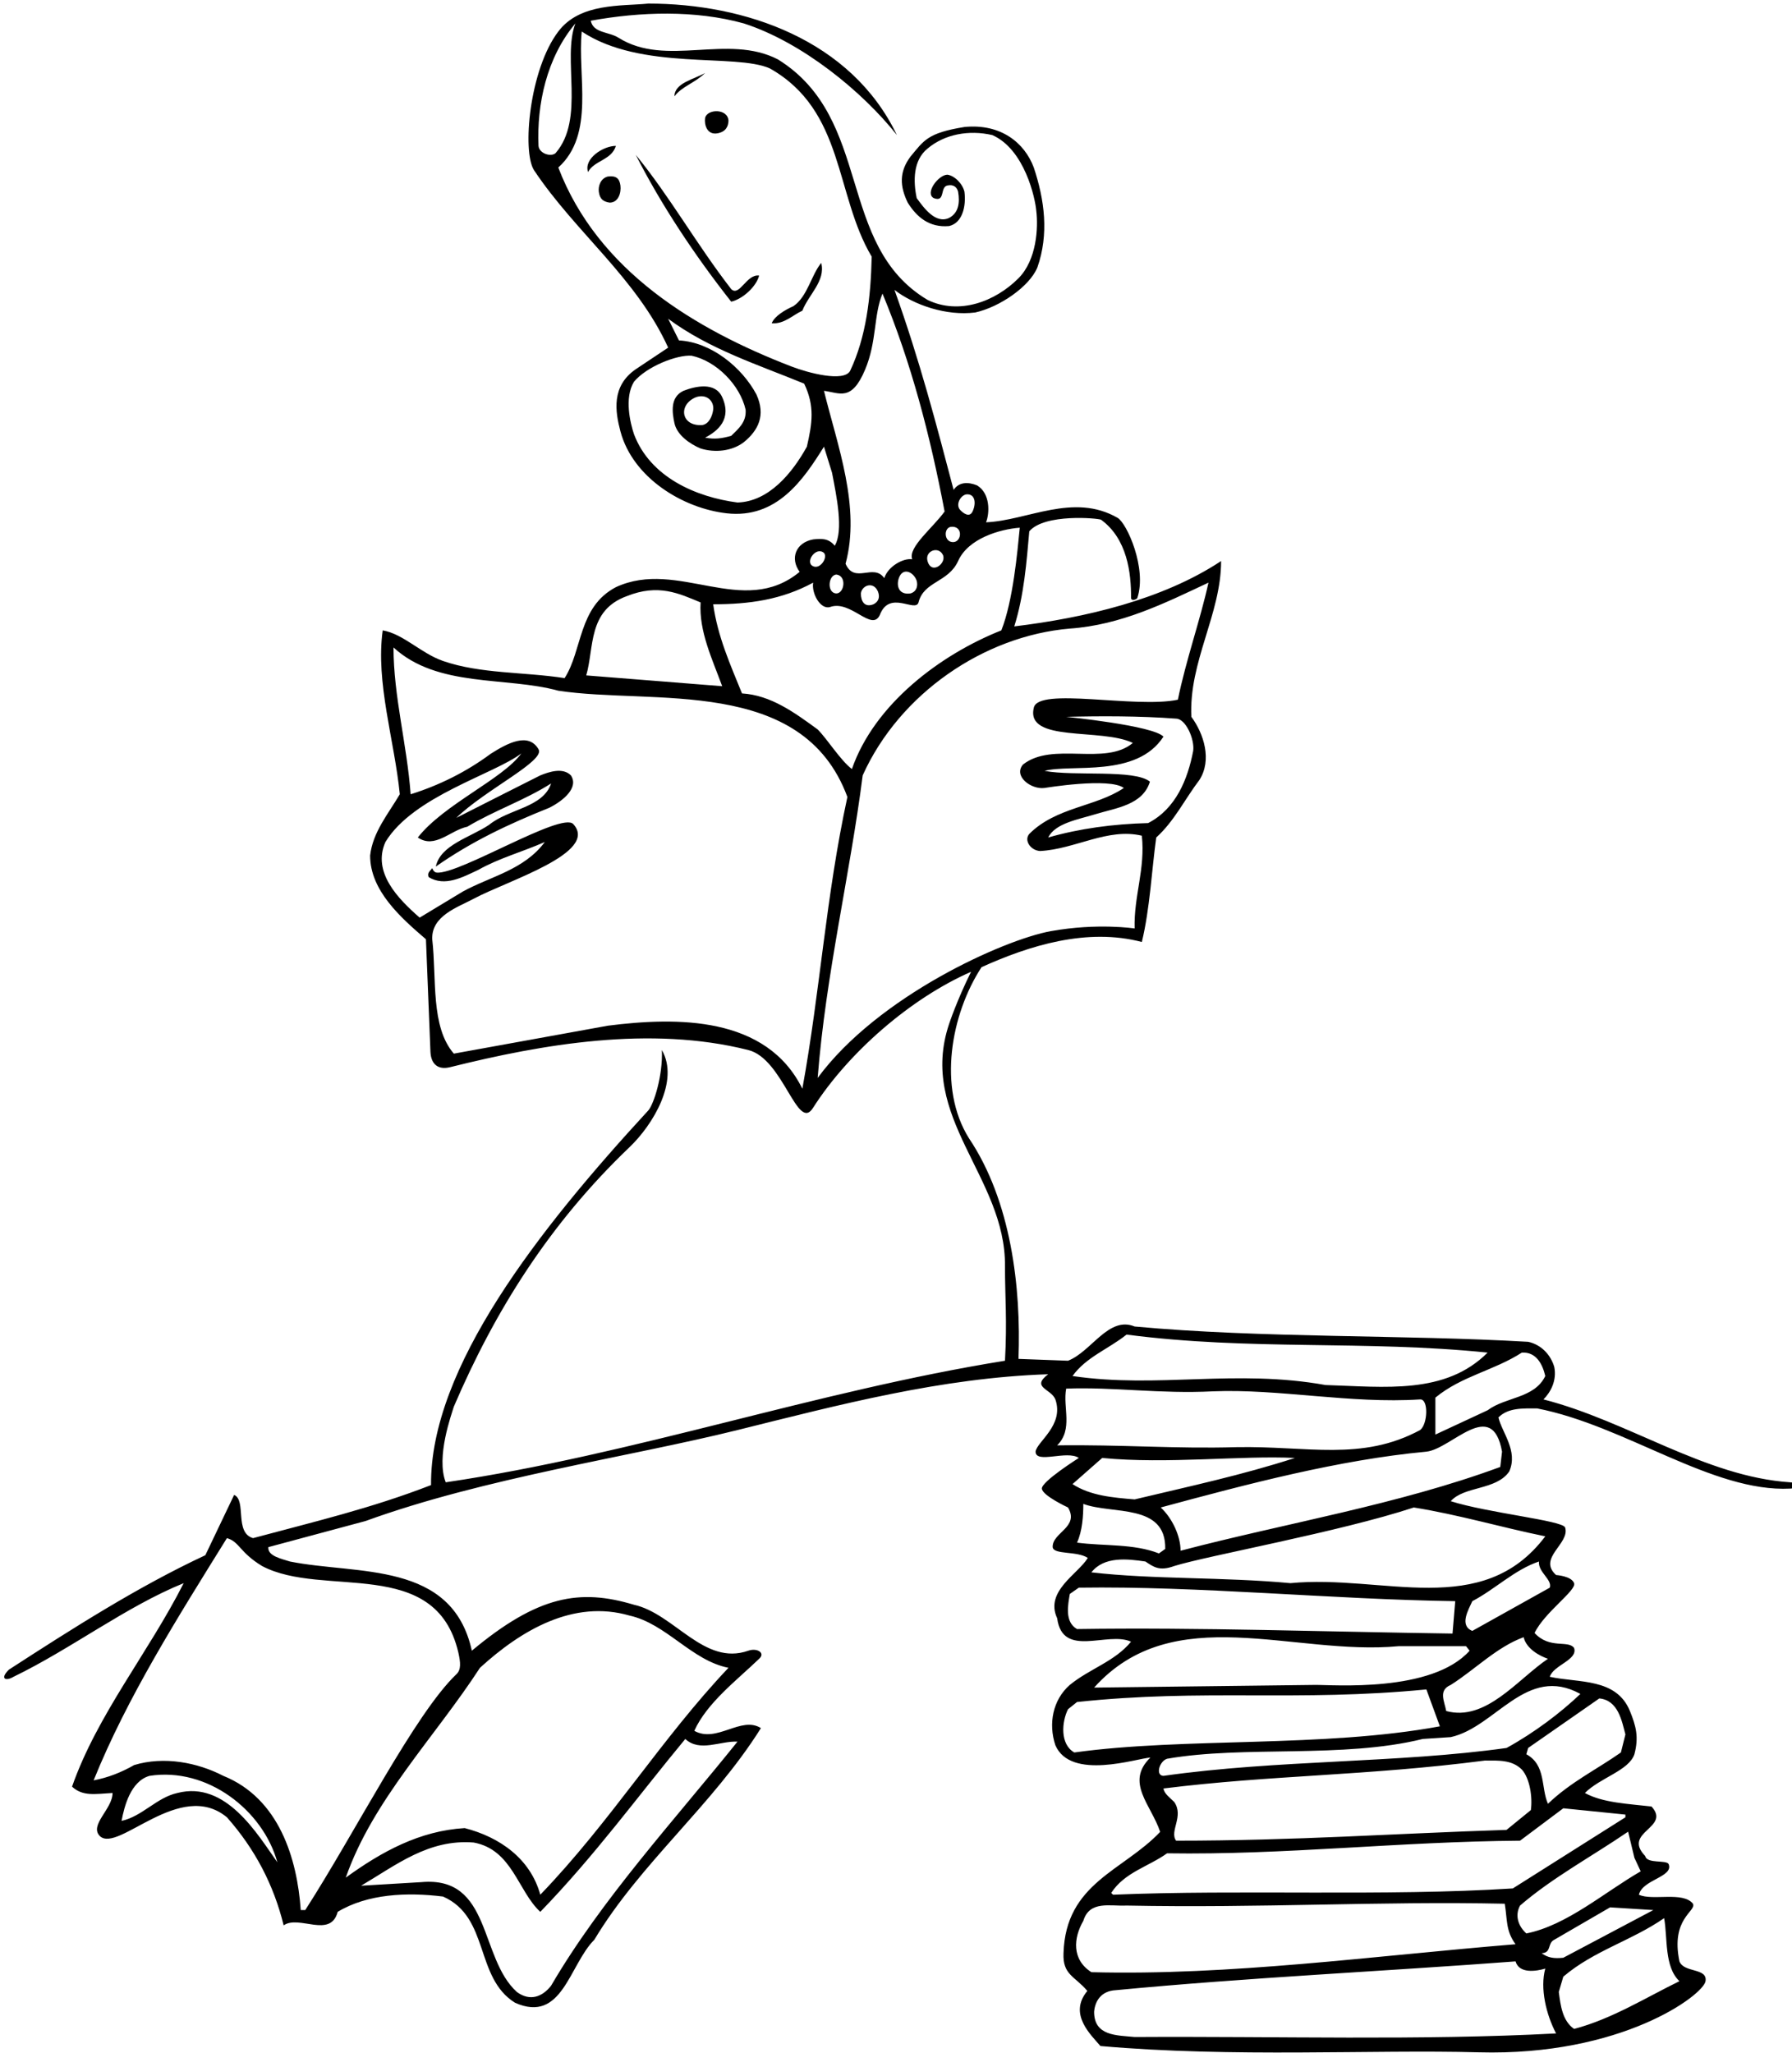 <?xml version="1.0" encoding="UTF-8"?>
<svg xmlns="http://www.w3.org/2000/svg" xmlns:xlink="http://www.w3.org/1999/xlink" width="199pt" height="228pt" viewBox="0 0 199 228" version="1.1">
<g id="surface1">
<path style=" stroke:none;fill-rule:nonzero;fill:rgb(0%,0%,0%);fill-opacity:1;" d="M 198.801 164.602 C 189.367 163.98 180.801 157.801 171.398 155.398 C 172.199 154.602 172.898 153.301 172.602 151.801 C 172.199 150.398 171.102 149.301 169.699 149 C 156 148.199 140 148.602 126 147.301 C 123.102 146.102 121.199 150.102 118.602 151.102 L 113.102 150.898 C 113.398 143 112.301 133.398 107.602 126.398 C 104.102 120.801 105.602 112.602 109 107.398 C 114.301 105 120.699 103 126.801 104.602 C 127.699 100.898 127.898 96.602 128.398 93 C 130.398 91.199 131.602 88.699 133.199 86.602 C 134.602 84.398 133.699 81.5 132.301 79.602 C 132 73.5 135.602 68.199 135.602 62.301 C 129.102 66.602 120.434 68.613 112.633 69.559 C 113.723 66.102 114 62.398 114.301 59 C 116 57 121.93 57.543 122.266 57.711 C 125.168 59.812 125.625 63.621 125.602 66.398 C 125.625 66.797 126.242 66.566 126.301 66.398 C 127.387 63.129 125.145 58.094 124.102 57.5 C 119.203 54.684 114.102 57.801 109.5 58 C 109.898 57 110 54.801 108.5 53.898 C 107.516 53.504 106.5 53.5 105.898 54.398 C 104 47.199 102.168 40.109 99.332 32.195 C 101.531 33.891 105.102 35.102 108.301 34.699 C 111 34.102 114.32 31.832 115.199 29.699 C 116.5 26 116 22.199 114.801 18.602 C 113.789 15.891 111.176 13.699 107.102 14.102 C 102.98 14.766 102.602 15.602 101.102 17.398 C 99.84 19.09 99.922 20.688 100.801 22.5 C 101.801 24.102 103.199 25.301 105.398 25.102 C 106.883 24.758 107.301 22.898 107.102 21.301 C 106.898 20.398 106 19.5 105.199 19.398 C 104.188 19.426 102.672 21.473 103.699 22 C 105 22.5 104.363 20.781 105.199 20.602 C 105.957 20.438 106.293 20.855 106.398 21.301 C 106.602 22.5 106.461 23.637 105.398 24.199 C 103.898 24.898 102.602 23.102 101.801 22 C 101.398 20.102 101.398 17.801 103 16.5 C 104.898 14.898 107.602 14.398 110.199 15 C 113.801 16.602 114.965 22.035 115.078 23.41 C 115.305 25.262 115.137 28.855 113.102 30.898 C 110.504 33.504 106.5 35 103 33.301 C 92.801 27.199 97 13.199 86.398 6.602 C 80.801 3.699 73.977 7.516 68.699 4.199 C 67.582 3.496 65.898 3.699 65.602 2.301 C 71.102 1.301 77.199 1.102 82.602 2.602 C 89.102 4.699 95.801 10.199 99.602 15 C 94.5 4.398 82.699 0.398 72 0.398 C 69 0.699 64.398 0.301 62 3.5 C 58.801 7.699 57.961 16.801 59.301 18.898 C 63.898 25.801 70.699 30.898 74.199 38.602 L 70.602 41 C 67.875 42.875 68.312 45.688 68.898 47.898 C 70.27 53.059 75.828 56.449 80.699 57 C 86.25 57.625 89.199 53.301 91.5 49.602 L 92.398 52.5 C 92.898 55.102 93.699 58.898 92.699 60.602 C 92 59.75 91.199 59.801 90.301 59.898 C 88.375 60.25 87.699 62 88.801 63.5 C 82.5 68.699 75.301 62 68.398 65.199 C 64.199 67.398 64.699 72.199 62.699 75.301 C 58.199 74.602 53.355 74.84 49.199 73.398 C 46.762 72.555 44.801 70.398 42.5 70 C 41.699 75.801 43.801 82.199 44.398 88.199 C 43.102 90.398 41.398 92.398 41.102 95 C 41.102 98.898 44.5 101.898 47.301 104.301 L 47.801 116.801 C 47.867 118.18 48.641 118.84 50 118.5 C 60.215 115.957 72.203 113.855 83.102 116.602 C 87.004 117.582 88.559 125.828 90.301 123 C 94.199 116.898 101.117 110.852 107.836 107.914 C 106.234 111.141 105.398 113.699 105.398 113.699 C 101.898 124.102 111.699 130.699 111.602 140.602 C 111.602 144.102 111.848 146.605 111.602 151.102 C 90.5 154.5 70.5 161.5 49.5 164.602 C 48.398 161.801 50.137 157.082 50.398 156.199 C 54.898 145.699 60.938 135.953 69.898 127.398 C 72.484 124.934 75.473 120.031 73.5 116.602 C 73.621 119.438 72.605 122.602 72 123.301 C 59.816 136.527 47.754 151.895 47.867 164.91 C 41.238 167.488 34.801 169 28.102 170.801 C 26 170.199 27.398 166.602 26 166 L 22.801 172.699 C 15.301 176.199 8.102 180.801 1 185.398 C -0.027 186.387 0.59 186.742 1.5 186.199 C 7.898 183.102 14 178.398 20.398 175.801 C 16.5 183.5 10.801 190.398 8 198.398 C 9.199 199.5 10.52 199.211 12.5 199.102 C 12.5 200.898 9.859 202.676 11.102 203.898 C 13.148 205.781 20 197.5 25.199 201.801 C 28.301 205.301 30.398 209.301 31.5 213.801 C 33.199 212.602 36.699 215.301 37.5 212.301 C 40.801 210.301 45.199 210.102 49.199 210.602 C 54.398 212.898 52.699 219.602 57.199 222.398 C 62.445 224.727 63.199 218.199 66 215.398 C 71.102 206.898 79.102 200.5 84.5 191.898 C 82.301 190.5 79.602 193.602 77.102 192.199 C 78.5 189.102 81.801 186.602 84.301 184.199 C 85.031 183.555 84.078 182.957 83.102 183.301 C 78.176 185.031 74.898 179.199 70.398 178.199 C 64.398 176.398 59.758 177.16 52.398 183.301 C 50.199 173.301 39.699 174.898 32.199 173.398 C 31.301 173.102 29.699 172.801 29.801 171.801 L 40.602 168.898 C 53.801 164.102 69.797 161.801 81.898 158.801 C 93.23 155.988 104.5 153 116.398 152.602 C 114.453 154.086 116.723 154.199 117.199 155.398 C 118.195 158.281 115.133 160.094 115 161.199 C 115.02 162.59 118.5 161 119.801 161.898 C 119.801 161.898 115.648 164.516 115.699 165.301 C 115.75 166.082 118.602 167.398 118.602 167.398 C 119.898 169.602 116.836 170.168 116.898 171.801 C 117 172.668 119.602 172.199 120.801 173 C 119.699 174.801 116 176.699 117.398 179.699 C 118 184.199 123 181.102 125.602 182.301 C 123.801 184.5 121 185.301 118.801 187.102 C 116.914 188.75 116.398 191.398 117.199 193.801 C 118.914 197.75 126.25 195.25 127.75 195.168 C 124.914 197.918 127.836 200.418 128.836 203.418 C 124.75 207.75 118.336 209.082 118.102 216.898 C 118 219.301 119.336 219.418 120.75 221.082 C 118.586 223.668 121.199 226 122.199 227.199 C 136.898 228.5 152.43 227.578 164.199 227.898 C 180.09 228.336 189.156 221.535 189.398 220 C 189.637 218.492 187 219.102 186.5 217.801 C 185.5 213 188.414 212.25 188 211.398 C 186.898 210 183.5 211.102 182 210.398 C 182.398 208.699 185.875 208.438 185.301 207 C 185.062 206.5 182.898 207 182.699 206.102 C 180.102 203.398 185.602 203 183.398 200.602 C 180.801 200.301 178 200.199 176 199.102 C 177.699 197.398 180.875 196.625 181.5 194.801 C 182 192.898 181.688 191.688 181 190 C 179.492 186.301 175.301 186.898 172.102 186.199 C 172.5 184.898 175.25 184.332 174.801 183 C 174.164 182.082 172.086 183.168 170.414 181.332 C 171.516 179.031 175.102 176.598 174.801 175.801 C 174.5 175 172.801 174.898 172.801 174.898 C 170.699 173 174.398 171.398 173.801 169.602 C 173.414 168.832 165.199 168 161.102 166.699 C 162.602 165 166.164 165.5 167.602 163.398 C 168.602 161.102 166.801 159.102 166.398 157.398 C 167.5 156.301 169.102 156.398 170.699 156.398 C 180.5 158.301 190.164 165.738 198.801 165.301 C 199.777 165.25 199.688 164.652 198.801 164.602 Z M 132.5 83.398 C 131.898 86.5 130.602 89.801 127.5 91.398 C 123.602 91.5 119.898 92 116.398 93 C 117.199 91.398 119.75 91 121.699 90.398 C 123.938 89.711 126.898 89.398 127.699 86.801 C 126 85.398 119.266 86.23 116 85.602 C 119 84.805 126.215 86.41 129.199 81.801 C 128.062 80.562 118.398 79.602 118.398 79.602 C 122.199 79.5 126.602 79.5 130.602 79.801 C 131.688 79.812 132.688 82.125 132.5 83.398 Z M 107.301 54.898 C 108.301 54.801 108.43 55.902 108 56.801 C 107.652 57.527 106.945 56.977 106.602 56.602 C 106.102 56 106.672 55.012 107.301 54.898 Z M 105.602 58.5 C 106.969 58.367 106.809 60.129 105.898 60.199 C 104.82 60.266 104.754 58.621 105.602 58.5 Z M 59.801 16.199 C 59.602 11.602 60.699 6.398 63.898 2.602 C 62.398 6.5 65 13.199 61.699 17 C 61.195 17.461 59.879 17.059 59.801 16.199 Z M 89.602 49.602 C 88 52.5 85.398 55.699 81.898 55.801 C 77.301 55.199 72.199 53 70.398 48.199 C 70 47 69.301 44.199 70.398 42.398 C 71.801 40.699 75.188 39.375 76.801 39.5 C 79.602 40.102 82.199 42.801 82.801 45.5 C 82.898 46.898 82 47.602 81.199 48.398 C 80.102 48.699 79.398 48.801 78.301 48.602 C 79.688 47.875 81.312 46.562 80.199 44.102 C 79.426 42.387 77.25 42.875 75.898 43.398 C 74.398 44.102 74.637 45.789 74.898 47 C 75.188 48.312 76.602 49.301 77.801 49.801 C 79.398 50.301 81.301 50.102 82.602 49.102 C 84.199 47.801 85.062 46.125 84 43.801 C 82.398 40.801 79 38 75.398 37.801 L 74.199 35.398 C 78.801 38.801 84.199 40.5 89.301 42.602 C 90.5 45.102 90.199 47 89.602 49.602 Z M 78 47.199 C 75.625 47.375 75.25 44.938 77.301 44.102 C 78.5 43.699 79.312 44.562 79.199 45.5 C 79.102 46.199 78.75 47.062 78 47.199 Z M 87.898 40.699 C 77.242 36.59 66.398 30.102 62 18.602 C 66.102 14.898 64.102 8.398 64.602 3.5 C 71.199 7.898 81.684 5.883 85.5 7.602 C 93.801 12.301 92.699 21.602 96.801 28.5 C 96.699 33 96.199 37.398 94.398 41.199 C 93.688 42.438 89.812 41.438 87.898 40.699 Z M 91.5 43.398 C 93.25 43.625 94.562 44.625 96.062 41.062 C 97.387 37.938 97 35 98 32.602 C 101.199 40.301 103.301 48.398 104.898 56.801 C 103.602 58.602 100.801 60.789 101.301 62.102 C 100.301 61.953 98.602 62.898 98.199 64.199 C 97 62.5 94.898 64.898 93.898 62.602 C 95.602 56.301 93 49.5 91.5 43.398 Z M 103 62.301 C 102.684 61.18 104.199 60.602 104.699 61.602 C 105.164 62.523 103.449 63.895 103 62.301 Z M 101.102 65.898 C 99.699 66.102 99.477 64.879 99.898 64 C 100.398 63 101.488 63.574 101.801 64.5 C 101.945 65.059 101.801 65.699 101.102 65.898 Z M 97 67.102 C 96 67.5 95.594 66.75 95.602 65.898 C 95.699 65 97 64.5 97.5 65.699 C 97.719 66.27 97.602 66.801 97 67.102 Z M 92.898 63.801 C 94.043 63.965 93.77 65.859 92.898 65.898 C 91.781 65.883 91.965 63.824 92.898 63.801 Z M 91.5 61.398 C 91.965 61.906 91.055 63.324 90.23 62.844 C 89.406 62.363 90.617 60.652 91.5 61.398 Z M 90.301 64.699 C 90.102 65.898 91.121 67.754 92.199 67.398 C 94.5 66.602 96.805 70.199 97.699 68.301 C 98.77 65.449 101.648 68.074 102 66.898 C 102.582 64.535 105.301 64.699 106.398 62.301 C 107.5 59.801 111.004 58.77 113.246 58.598 C 112.973 61.359 112.5 66.699 111.199 70 C 104.398 72.699 97.102 78.199 94.602 85.398 C 93.301 84.398 91.898 82.102 90.801 81 C 88.199 79.102 85.602 77.199 82.398 77 C 81.102 73.801 79.699 70.699 79.199 67.102 C 83.199 67.102 86.801 66.602 90.301 64.699 Z M 69.602 66.199 C 73.105 64.797 75.398 65.898 77.801 66.898 C 77.602 70.102 79.102 73.199 80.199 76.199 L 65.102 75 C 66 71.898 65.258 67.781 69.602 66.199 Z M 89.102 120.898 C 85.102 112.801 75.172 112.922 67.5 113.898 L 50.398 117 C 47.801 114 48.5 108.699 48 104.301 C 47.898 101.699 50.785 100.77 52.602 99.801 C 56.379 97.777 66.555 94.695 63.664 91.512 C 62.379 90.094 51.035 97.117 48.5 96.898 C 48.133 96.867 48 96.398 48 96.398 C 47.801 96.699 47.398 96.898 47.602 97.398 C 49.398 98.5 51.363 97.414 53.102 96.602 C 55.398 95.301 58 94.602 60.5 93.5 C 58.199 96.602 54.5 97.301 51.398 99 L 46.602 101.898 C 44.199 99.801 41.309 96.855 42.801 93.5 C 45.898 88.398 54.859 85.977 57.895 83.664 C 55.816 86.531 49.301 89.301 46.398 93 C 48.301 94.301 50 92.199 51.898 91.801 C 54.898 90 58.199 88.898 61.199 87 C 60.301 89.699 56.5 89.801 54.301 91.602 C 52.199 93 48.898 93.828 48.398 96.227 C 52.398 93.426 56.5 91.5 61 89.699 C 62.578 88.906 64.293 87.453 63.398 86.102 C 62.5 85.199 61 85.699 60 86.102 C 60 86.102 52.719 89.773 50.672 90.82 C 53.906 87.676 60.598 84.488 59.801 83.199 C 58.688 81.289 56.379 82.508 54.5 83.699 C 51.801 85.699 48.801 87.199 45.602 88.199 C 45.199 82.699 43.699 77.301 43.699 71.898 C 48.602 76.398 56.199 75.102 62 76.699 C 72.5 78.301 89.102 75 94.102 88.5 C 91.699 99.602 91.102 109.898 89.102 120.898 Z M 90.801 119.699 C 91.699 108.199 94.398 97.102 95.801 86.102 C 99.898 77 109.301 70.602 118.801 69.801 C 124.5 69.398 129.301 67 134.199 64.699 C 133.301 68.801 131.699 73.301 130.801 77.699 C 126.102 78.699 115.25 76.25 114.801 78.602 C 113.875 82.5 122.301 80.801 125.801 82.5 C 122.699 85.102 116.898 82.301 113.602 84.898 C 112.5 86.188 114.5 87.699 116 87.5 C 116 87.5 123.199 86.301 124.801 87.5 C 121.699 89.602 117.301 89.602 114.301 92.602 C 113.688 93.312 114.438 94.438 115.5 94.5 C 119.398 94.301 123 91.898 126.801 92.801 C 127.199 96.5 125.898 99.5 126 103.102 C 126 103.102 121.898 102.465 116.699 103.398 C 111.5 104.336 97.5 110.602 90.801 119.699 Z M 19.699 199.102 C 17.398 199.602 15.801 201.699 13.5 202.199 C 13.801 200.602 14.5 197.801 16.602 197.199 C 23 196.199 29.199 201 30.801 206.801 C 28.602 203.699 25.102 197.699 19.699 199.102 Z M 81.898 193.398 C 75 202 66.801 210.898 61.199 220.5 C 60.234 221.738 58.859 222.273 57.398 221.199 C 53.199 217.398 54.602 208.301 46.801 209 L 40.102 209.398 C 44 207.102 47.602 204.199 52.602 204.602 C 56.898 205.398 57.5 210 60 212.301 C 66.102 206 70.801 199.5 76.102 193.102 C 77.699 194.602 80 193.301 81.898 193.398 Z M 53.301 185.199 C 57.898 181 63.699 177.602 69.898 179.398 C 74 180.301 76.801 184.398 80.898 185.199 C 73.5 193 67.801 202.301 60 210.398 C 58.898 206.398 55.5 204 51.602 203 C 46.602 203.301 42.398 205.602 38.398 208.5 C 41.398 199.898 48.301 192.898 53.301 185.199 Z M 50.898 183.5 C 51.152 184.629 51.211 185.406 50.699 185.898 C 46.074 190.305 39.5 203.398 33.898 212.102 L 33.398 212.102 C 33 206.398 31 199.699 24.801 197.199 C 21.898 195.699 18.199 195 14.898 196 C 13.5 196.801 12 197.398 10.398 197.699 C 14.102 188.5 19.801 179.5 25.199 170.801 C 26.602 171.199 26.594 172.379 29.102 173.898 C 35.898 177.5 48.379 172.691 50.898 183.5 Z M 125.102 148.199 C 138.898 150 151.5 148.801 165.199 150.199 C 160.5 154.898 153.801 154 147.199 153.801 C 137.199 152 128.602 154.199 119.102 152.801 C 120.602 150.699 123.102 149.801 125.102 148.199 Z M 117.398 160.5 C 119.199 158.699 118 156.301 118.398 154.199 C 123.699 154 128.801 154.801 134.699 154.5 C 142 154.199 150 155.898 157.699 155.398 C 158.664 155.336 158.551 158.168 157.699 158.801 C 151.199 162.301 145.176 160.547 137.301 160.699 C 130.602 160.898 124.398 160.398 117.398 160.5 Z M 122.398 161.898 C 129.602 162.602 137.898 161.602 143.801 161.898 C 137.898 163.801 132.301 165 126 166.5 C 123.602 166.301 121.102 166.102 119.102 164.801 Z M 119.602 171.301 C 120.199 170 120.301 168.301 120.301 167 C 123.5 168.199 129.5 166.898 129.398 172 L 128.699 172.5 C 125.898 171.398 122.602 171.699 119.602 171.301 Z M 119.602 180.898 C 118.199 180.102 118.602 178.199 118.801 177 L 119.801 176.301 C 133.102 176.102 147.801 177.602 161.602 177.801 L 161.301 181.398 C 147.102 181.199 133.301 180.699 119.602 180.898 Z M 155.301 182.801 C 157.5 182.801 160.602 182.801 162.801 182.801 L 163.199 183.301 C 159 188 148.008 187.074 146 187.102 C 143.992 187.125 129.602 187.301 121.5 187.398 C 130.301 177.602 143.602 183.898 155.301 182.801 Z M 119.301 194.602 C 117.699 193.699 117.898 191.199 118.602 189.801 L 119.602 189 C 133.699 187.5 144 189 158.398 187.602 L 159.898 191.699 C 146.898 194.102 131.602 192.898 119.301 194.602 Z M 120.301 213.301 C 121 211 123.301 211.699 125.102 211.602 C 140.102 211.898 153.199 211.102 167.102 211.398 C 167.398 213.199 167.199 214.398 168.301 215.898 C 152.398 217.199 136.602 219.398 121.199 219 C 119 217.602 119.199 215.199 120.301 213.301 Z M 126 226.199 C 124 226 121.5 226.102 121.5 223.398 C 121.598 222.215 122.277 221.082 123.898 221 C 138.5 219.602 153.801 218.898 168.301 217.801 C 168.699 219.199 170.602 218.898 171.602 218.602 C 171 220.801 171.699 223.699 172.801 225.801 C 157.801 226.602 141.898 226.102 126 226.199 Z M 184.801 213 C 185.199 215.199 184.801 218.398 186.5 220 C 182.801 221.801 179 224.199 174.801 225.301 C 173.5 224.398 173.301 222.699 173.102 221.199 L 173.602 219.5 C 177 216.602 181.199 215.5 184.801 213 Z M 183.602 212.102 L 173.602 217.398 C 172.602 217.5 171.914 217.418 171.199 216.898 C 172.336 216.832 171.801 215.801 172.602 215.398 L 178.801 211.801 Z M 181.5 206.301 L 182.199 207.801 C 178.199 210.102 174 213.801 169.5 214.699 C 168.602 213.898 168.199 212.699 168.801 211.602 C 172.398 208.5 176.699 206.199 180.801 203.398 Z M 180.5 201.5 L 180.5 201.801 L 168 209.699 C 153.801 210.602 137.699 209.801 123.602 210.398 L 123.398 210.199 C 124.898 207.898 127.5 207.301 129.602 205.801 C 142.699 206 155.301 204.5 168.801 204.398 L 173.602 200.801 Z M 130.398 200.102 C 129.898 199.602 129.301 199.199 129.199 198.602 C 141.199 197.102 151.801 197.199 164.898 195.5 C 166.398 195.5 167.898 195.398 169 196.5 C 169.898 197.5 170.199 199.602 170 201 L 167.301 203.199 C 154.801 203.602 143.898 204.398 130.602 204.398 C 129.836 203.332 131.5 201.699 130.398 200.102 Z M 180.5 192.602 L 180 194.602 C 177.301 196.5 174.398 197.898 171.898 200.301 C 171.102 198.5 171.699 196 169.5 194.801 L 169.699 194.102 L 177.602 188.602 C 179.699 188.801 180.102 191.102 180.5 192.602 Z M 175.5 188.102 C 173.301 190.199 170.398 192.398 167.301 194.102 C 155.199 195.801 141.898 195.398 129.199 197.199 C 128.285 197.164 128.738 195.578 129.602 195.301 C 138.199 193.801 149.102 195.301 158 193.102 L 161.102 192.898 C 166.102 191.801 169.5 184.801 175.5 188.102 Z M 171.898 184.199 C 168.5 186.5 165 191.199 160.602 190 C 160.398 188.898 159.699 187.699 161.102 187.102 C 163.801 185.398 166.199 182.898 169.199 181.801 C 169.5 183.102 171 183.898 171.898 184.199 Z M 172.102 176.301 L 163.5 181.102 C 162 180.5 163.102 178.699 163.5 177.801 C 166 176.5 168.199 174.301 170.898 173.398 C 170.801 174.602 172.398 175.398 172.102 176.301 Z M 171.602 170.602 C 164.602 179.898 153.602 174.801 143.301 175.801 C 135.801 175.102 128.102 175.398 121.199 174.602 C 122.602 172.801 125.199 173.102 127.199 173.398 C 128.102 174 128.75 174.5 130.398 173.898 C 134.086 172.75 148.801 170.102 157 167.398 C 162 168.199 166.699 169.602 171.602 170.602 Z M 166.801 161.199 L 166.602 162.898 C 155.199 167.102 142.898 169.102 131.102 172.199 C 131.102 170.602 130.199 168.602 128.898 167.398 C 138.5 164.801 148.699 162.102 158.398 161.199 C 161.199 160.898 165.699 155.102 166.801 161.199 Z M 165.199 156.602 L 159.398 159.301 L 159.398 155.199 C 162.301 152.801 165.898 152.199 169 150.199 C 170.602 150.102 171.301 151.5 171.602 152.801 C 170.398 155.301 167.199 155.102 165.199 156.602 "/>
<path style=" stroke:none;fill-rule:nonzero;fill:rgb(0%,0%,0%);fill-opacity:1;" d="M 79.699 14.801 C 80.621 14.621 80.879 14.02 80.898 13.398 C 80.801 12 78.5 12.102 78.301 13.102 C 78.188 13.82 78.504 15.031 79.699 14.801 "/>
<path style=" stroke:none;fill-rule:nonzero;fill:rgb(0%,0%,0%);fill-opacity:1;" d="M 88.102 34 C 87.199 34.398 86 35.102 85.699 35.898 C 87.102 36 88 35 89.102 34.5 C 89.801 32.699 91.699 31.199 91.199 29.199 C 90.102 30.5 89.672 32.949 88.102 34 "/>
<path style=" stroke:none;fill-rule:nonzero;fill:rgb(0%,0%,0%);fill-opacity:1;" d="M 81.199 32.102 C 77.398 27.199 74.301 21.699 70.602 17.199 C 73.398 22.699 77.102 28.301 81.199 33.5 C 82.5 33.199 84 31.801 84.301 30.602 C 82.898 30.398 82.121 32.996 81.199 32.102 "/>
<path style=" stroke:none;fill-rule:nonzero;fill:rgb(0%,0%,0%);fill-opacity:1;" d="M 78.301 8.102 C 77.102 8.801 74.898 9.199 74.898 10.699 C 75.699 9.602 77.199 9.199 78.301 8.102 "/>
<path style=" stroke:none;fill-rule:nonzero;fill:rgb(0%,0%,0%);fill-opacity:1;" d="M 67.5 19.602 C 66.699 19.801 66.41 20.668 66.5 21.301 C 66.602 22.102 67 22.398 67.699 22.5 C 68.676 22.504 69 21.398 68.898 20.602 C 68.789 19.781 68.387 19.492 67.5 19.602 "/>
<path style=" stroke:none;fill-rule:nonzero;fill:rgb(0%,0%,0%);fill-opacity:1;" d="M 68.398 16.199 C 67 16.199 64.801 17.602 65.301 19.102 C 66 17.801 67.898 17.801 68.398 16.199 "/>
</g>
</svg>
